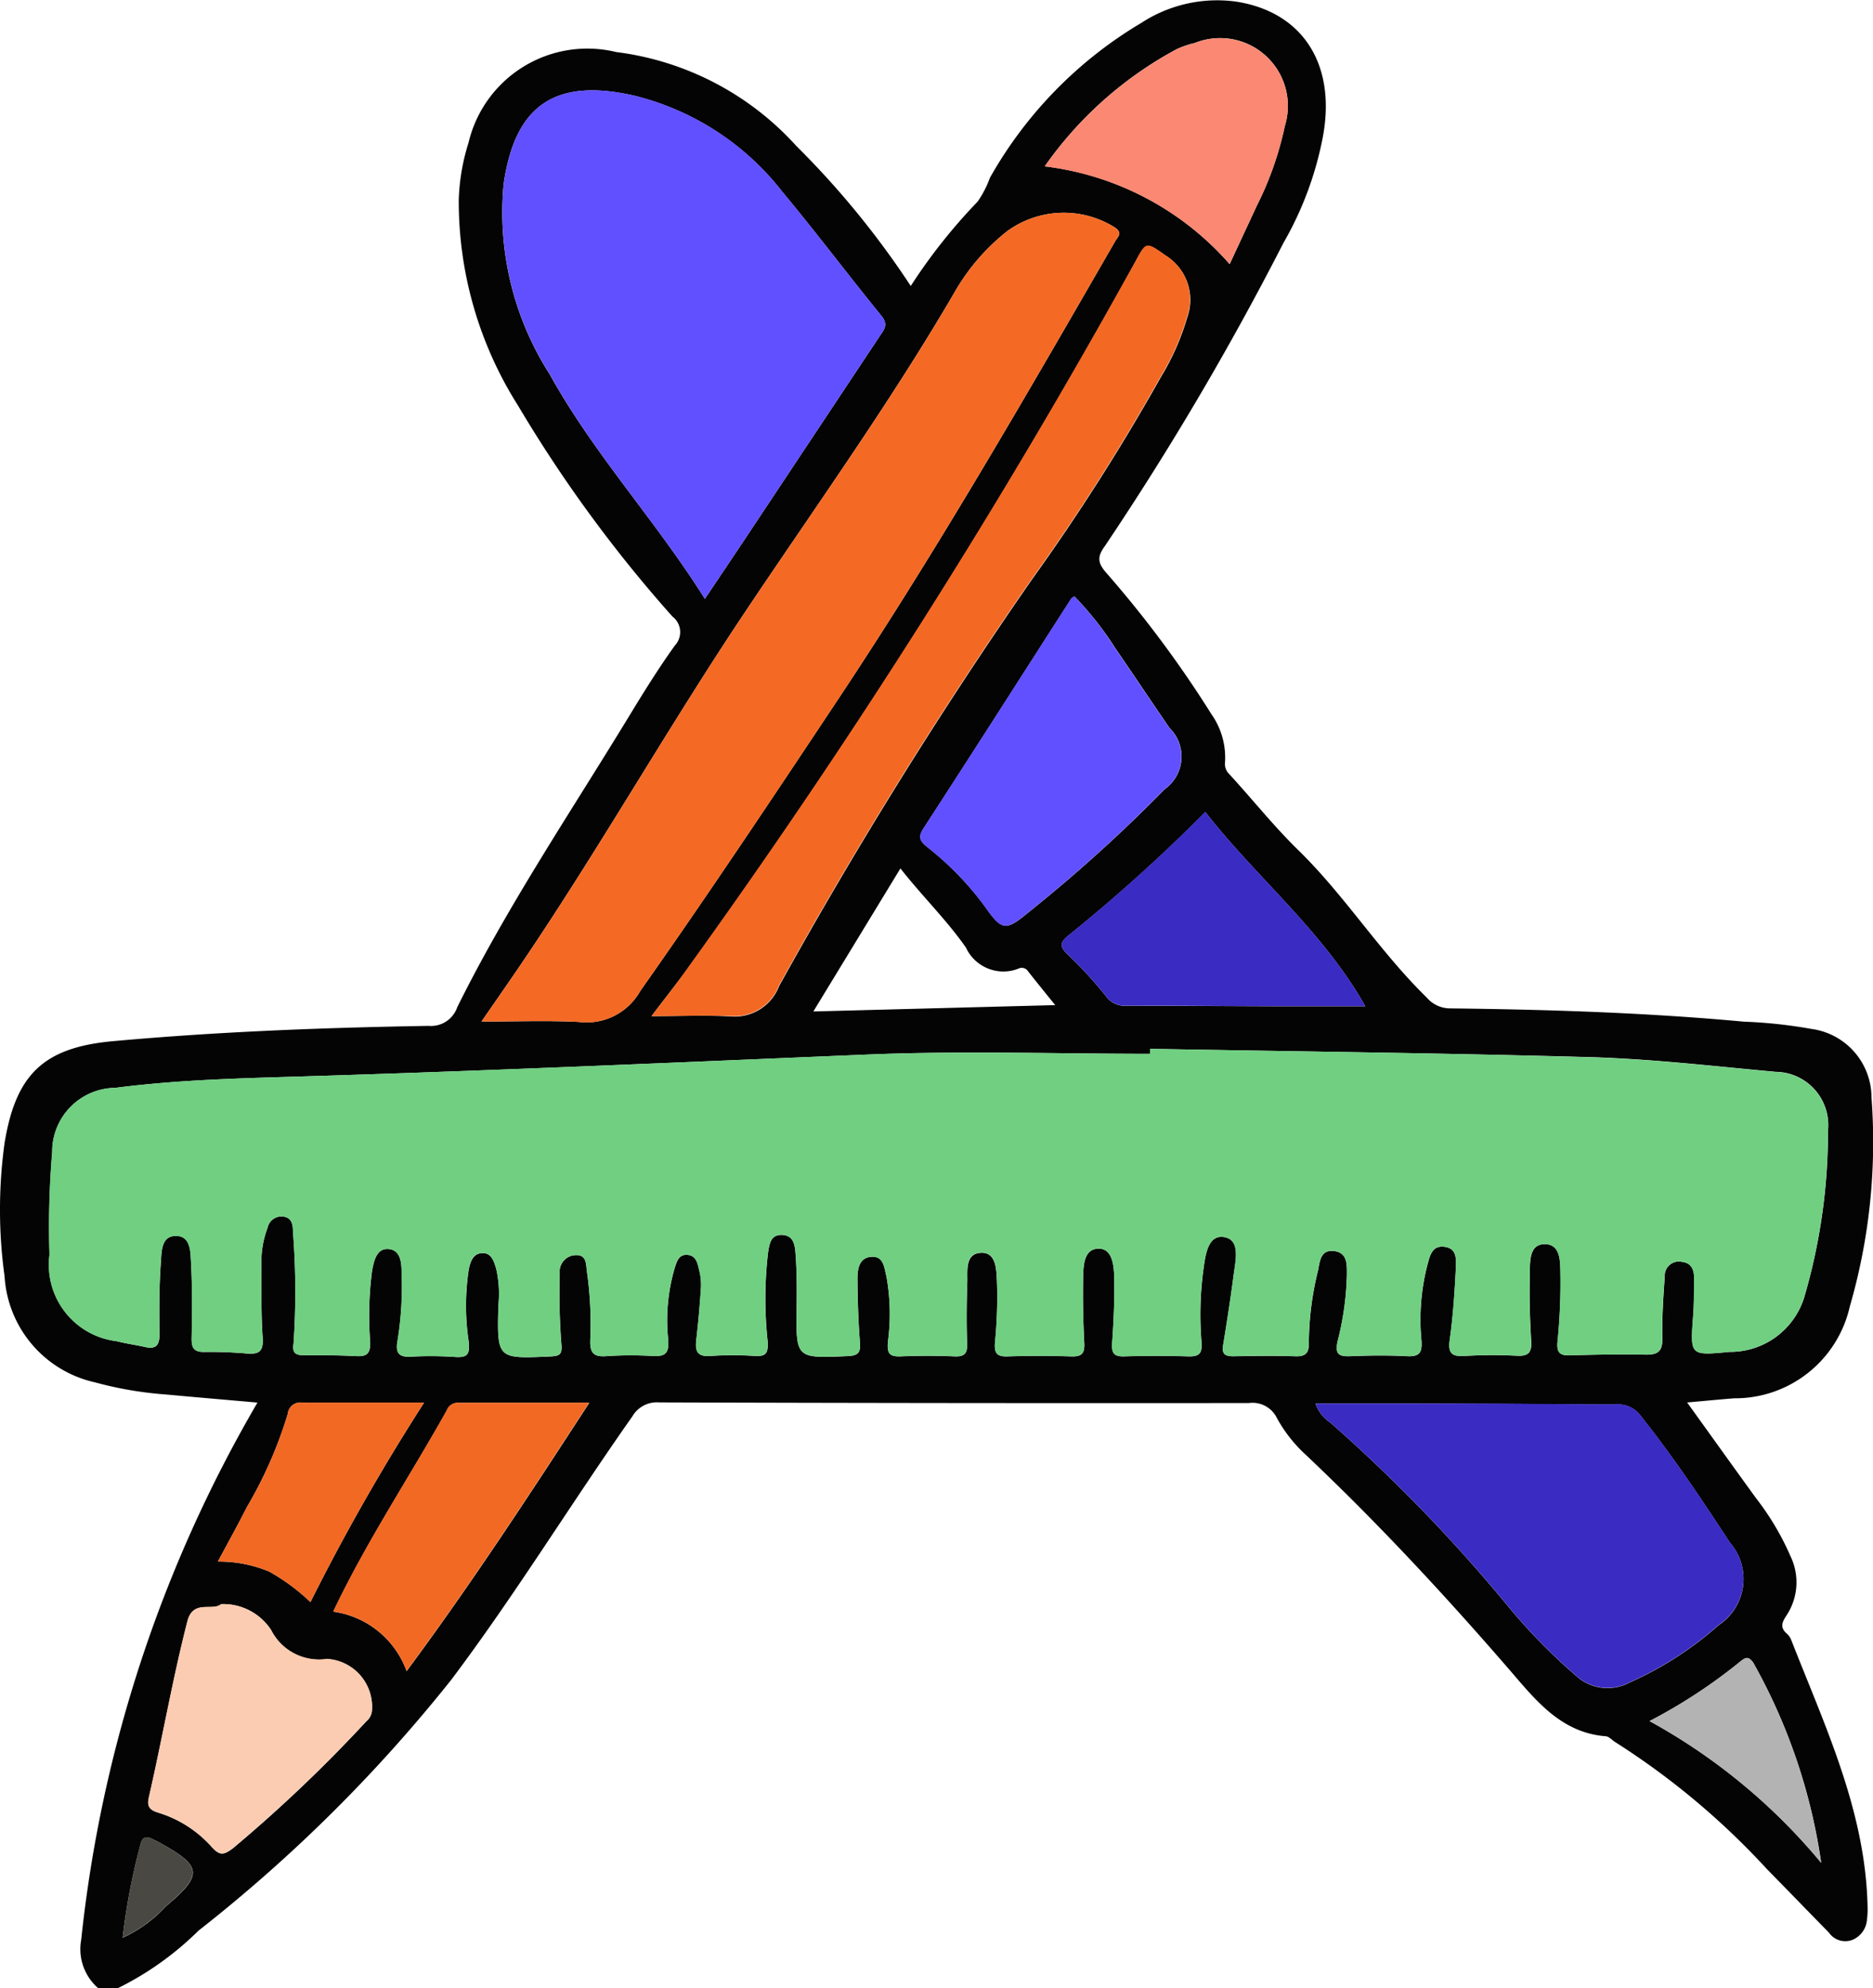 <svg xmlns="http://www.w3.org/2000/svg" width="49.941" height="52.986" viewBox="0 0 49.941 52.986"><defs><style>.a{fill:#040404;}.b{fill:#70cf81;}.c{fill:#6150ff;}.d{fill:#f46a25;}.e{fill:#3a2bc2;}.f{fill:#f36924;}.g{fill:#fbccb1;}.h{fill:#fb8872;}.i{fill:#f26924;}.j{fill:#b3b3b3;}.k{fill:#494843;}</style></defs><g transform="translate(533.11 -897.237)"><path class="a" d="M-530.486,950.224a1.375,1.375,0,0,1-.459-1.294,35.829,35.829,0,0,1,4.7-14.316c-.838-.074-1.646-.142-2.454-.217a9.891,9.891,0,0,1-1.881-.323,3.085,3.085,0,0,1-2.408-2.824,12.971,12.971,0,0,1,0-3.554c.3-1.829,1.042-2.545,2.889-2.713,2.8-.254,5.608-.361,8.417-.408a.74.74,0,0,0,.765-.5c1.356-2.733,3.067-5.258,4.646-7.86.366-.6.742-1.2,1.154-1.774a.523.523,0,0,0-.065-.776,36.25,36.25,0,0,1-4.115-5.619,10.17,10.17,0,0,1-1.581-5.481,5.579,5.579,0,0,1,.26-1.522,3.256,3.256,0,0,1,3.938-2.419,7.778,7.778,0,0,1,4.8,2.5,23.179,23.179,0,0,1,3.054,3.734,14.834,14.834,0,0,1,1.782-2.247,2.724,2.724,0,0,0,.329-.636,11.177,11.177,0,0,1,4.036-4.127,3.7,3.7,0,0,1,2.521-.569c1.782.272,2.677,1.671,2.323,3.591a9.032,9.032,0,0,1-1.054,2.841,79.187,79.187,0,0,1-4.762,8.079c-.23.311-.176.477.075.754a29.556,29.556,0,0,1,2.769,3.728,2.005,2.005,0,0,1,.361,1.27.376.376,0,0,0,.109.32c.618.671,1.188,1.39,1.84,2.026,1.25,1.219,2.178,2.714,3.429,3.932a.815.815,0,0,0,.608.289c2.621.03,5.239.113,7.851.354a12.8,12.8,0,0,1,1.8.194,1.846,1.846,0,0,1,1.6,1.826,15.75,15.75,0,0,1-.579,5.573,3.138,3.138,0,0,1-3.085,2.444c-.39.031-.779.069-1.252.111.64.888,1.236,1.723,1.839,2.552a7.223,7.223,0,0,1,.919,1.549,1.6,1.6,0,0,1-.11,1.577c-.122.181-.175.324.013.485a.437.437,0,0,1,.116.169c.9,2.3,1.976,4.549,2.034,7.09a2.2,2.2,0,0,1-.016.361.631.631,0,0,1-.412.547.529.529,0,0,1-.6-.2c-.555-.566-1.107-1.137-1.66-1.7a20.179,20.179,0,0,0-4.032-3.374c-.088-.053-.169-.153-.259-.161-1.22-.094-1.906-1.008-2.6-1.807-1.718-1.983-3.5-3.9-5.407-5.7a3.79,3.79,0,0,1-.763-.973.724.724,0,0,0-.75-.4q-7.863.008-15.725-.017a.755.755,0,0,0-.71.371c-1.636,2.322-3.12,4.749-4.83,7.021a40.644,40.644,0,0,1-6.739,6.685,8.244,8.244,0,0,1-2.154,1.535Zm28.041-25.036v.132c-2.5,0-5-.085-7.5.018-4.994.206-9.988.43-14.984.581-1.7.052-3.413.088-5.107.308a1.7,1.7,0,0,0-1.681,1.712,23.926,23.926,0,0,0-.072,2.738,2.05,2.05,0,0,0,1.787,2.3c.249.065.507.1.758.155.3.071.39-.053.387-.346-.007-.637-.011-1.277.037-1.912.021-.278,0-.718.425-.7.371.014.365.425.379.7.036.671.032,1.344.017,2.016-.005.259.049.379.332.375a11.286,11.286,0,0,1,1.136.041c.327.027.451-.054.425-.422-.047-.67-.027-1.344-.034-2.016a2.543,2.543,0,0,1,.164-.91.378.378,0,0,1,.423-.3c.218.031.255.205.254.388a20.387,20.387,0,0,1,.017,2.994c-.035.234.035.312.263.311.465,0,.932,0,1.4.024.287.017.384-.06.38-.366a9.2,9.2,0,0,1,.05-1.908c.047-.245.112-.589.417-.579.349.012.368.366.372.64a9.056,9.056,0,0,1-.109,1.8c-.055.3.006.45.355.429a9.656,9.656,0,0,1,1.189.008c.334.021.385-.087.352-.413a6.424,6.424,0,0,1,0-1.905c.039-.195.1-.436.355-.45s.321.228.38.42a3.008,3.008,0,0,1,.057.976c-.035,1.427-.037,1.421,1.378,1.358.259-.012.332-.048.3-.349a17.67,17.67,0,0,1-.042-1.859.439.439,0,0,1,.427-.492c.3-.011.269.25.3.449a9.85,9.85,0,0,1,.088,1.805c-.012.327.066.465.42.438a9.874,9.874,0,0,1,1.241-.005c.323.016.441-.055.417-.422a4.943,4.943,0,0,1,.164-1.894c.056-.17.1-.4.352-.377.24.022.269.243.312.421a1.556,1.556,0,0,1,.044.462c-.031.464-.071.927-.125,1.389-.035.3.033.446.378.421a8.781,8.781,0,0,1,1.189,0c.313.019.352-.1.337-.387a10.58,10.58,0,0,1,.011-2.372c.037-.216.062-.478.375-.466s.341.285.357.491c.037.48.036.964.03,1.446-.018,1.358-.022,1.351,1.352,1.292.265-.011.359-.073.336-.355-.045-.566-.062-1.136-.067-1.7,0-.261.04-.568.371-.591s.341.283.4.513a5.55,5.55,0,0,1,.042,1.75c-.022.289.019.4.33.39.482-.02.966-.02,1.448,0,.286.013.343-.1.333-.359-.02-.533-.014-1.069.005-1.6.011-.312-.068-.773.356-.8s.417.466.435.755a12.253,12.253,0,0,1-.054,1.649c-.019.269.055.366.335.356.568-.019,1.138-.018,1.707,0,.275.008.354-.082.34-.356-.03-.585-.042-1.172-.03-1.757.007-.319.02-.767.428-.758.35.008.392.449.4.748.014.584-.013,1.172-.054,1.755-.018.263.029.376.318.367q.853-.026,1.707,0c.29.009.381-.071.357-.379a9.027,9.027,0,0,1,.054-1.961c.052-.374.117-.914.555-.837s.3.618.251.985c-.082.631-.178,1.261-.283,1.889-.039.233.039.3.265.3.552-.009,1.1-.019,1.655,0,.313.013.373-.118.365-.394a8.181,8.181,0,0,1,.245-1.892c.049-.239.063-.57.44-.516.35.05.327.366.33.613a7.819,7.819,0,0,1-.247,1.787c-.078.353.034.413.348.4.5-.02,1-.026,1.5,0,.333.019.41-.1.387-.413a5.834,5.834,0,0,1,.153-2c.068-.244.116-.553.472-.5.33.047.3.353.291.577-.032.636-.074,1.273-.162,1.9-.05.357.052.449.392.43a12.3,12.3,0,0,1,1.4-.006c.345.019.4-.126.378-.426-.035-.568-.049-1.138-.036-1.706.007-.33-.034-.832.384-.841.471-.01.424.522.434.853a15.748,15.748,0,0,1-.079,1.755c-.022.274.056.364.333.354.672-.022,1.345-.03,2.017-.018.326.006.454-.089.446-.439-.013-.55.026-1.1.064-1.651a.375.375,0,0,1,.45-.384c.262.027.335.214.333.441,0,.345,0,.69-.028,1.033-.075,1.029-.08,1.027.975.926A2.063,2.063,0,0,0-485,931.8a15.633,15.633,0,0,0,.631-4.433,1.419,1.419,0,0,0-1.389-1.567c-1.647-.15-3.295-.343-4.946-.392C-494.62,925.3-498.533,925.258-502.446,925.187Zm-11.871-11.992c.375-.559.721-1.072,1.064-1.587q1.8-2.708,3.6-5.417c.113-.169.236-.3.046-.536-.893-1.094-1.74-2.225-2.645-3.308a7.169,7.169,0,0,0-3.956-2.563c-2.084-.473-3.171.238-3.474,2.357a8,8,0,0,0,1.23,5.072C-517.281,909.33-515.627,911.108-514.316,913.195Zm-5.955,11.264c.912,0,1.755-.032,2.595.01a1.639,1.639,0,0,0,1.638-.825c1.817-2.577,3.564-5.2,5.309-7.824,2.624-3.948,4.986-8.05,7.352-12.152.07-.12.213-.222-.009-.372a2.565,2.565,0,0,0-2.868.1,5.629,5.629,0,0,0-1.409,1.638c-1.712,2.935-3.694,5.692-5.58,8.511-2.059,3.078-3.885,6.305-5.965,9.371C-519.553,923.426-519.906,923.93-520.271,924.459Zm22.238,10.181a.984.984,0,0,0,.386.5A42.614,42.614,0,0,1-492.934,940a15.208,15.208,0,0,0,1.838,1.887,1.244,1.244,0,0,0,1.433.189,9.2,9.2,0,0,0,2.379-1.531,1.476,1.476,0,0,0,.3-2.2c-.755-1.153-1.519-2.3-2.381-3.38a.739.739,0,0,0-.655-.3c-1.224,0-2.448-.015-3.671-.019C-495.12,934.637-496.547,934.64-498.033,934.64Zm-17.7-10.325c.764,0,1.45-.031,2.133.009a1.266,1.266,0,0,0,1.265-.812,126.1,126.1,0,0,1,6.738-10.83,57.566,57.566,0,0,0,3.442-5.4,6.653,6.653,0,0,0,.706-1.6,1.387,1.387,0,0,0-.571-1.629c-.525-.365-.521-.385-.812.16a186.1,186.1,0,0,1-11.916,18.8C-515.058,923.439-515.389,923.852-515.738,924.315Zm11.273-11.188c-.037.028-.074.042-.091.069-1.312,2.042-2.617,4.089-3.94,6.124-.167.256-.047.365.12.5a8.071,8.071,0,0,1,1.537,1.593c.441.628.546.632,1.135.146a40.471,40.471,0,0,0,3.643-3.29,1.068,1.068,0,0,0,.129-1.635c-.487-.71-.965-1.426-1.452-2.135A8.562,8.562,0,0,0-504.465,913.126Zm-22.752,26.858c-.236.2-.745-.137-.9.463-.4,1.55-.668,3.127-1.026,4.685-.052.226,0,.33.233.405a3.127,3.127,0,0,1,1.425.9c.227.259.333.24.586.049a38.572,38.572,0,0,0,3.553-3.38.421.421,0,0,0,.147-.259,1.278,1.278,0,0,0-1.194-1.4,1.433,1.433,0,0,1-1.492-.772A1.525,1.525,0,0,0-527.217,939.985Zm26.242-21.111a44.056,44.056,0,0,1-3.643,3.284c-.236.186-.251.3-.032.51a10.754,10.754,0,0,1,1.011,1.1.617.617,0,0,0,.555.27c1.324,0,2.649.01,3.973.014.8,0,1.6,0,2.4,0C-497.84,922.044-499.6,920.636-500.974,918.873Zm.648-14.6.72-1.549a8.739,8.739,0,0,0,.751-2.134,1.807,1.807,0,0,0-2.4-2.21,2.5,2.5,0,0,0-.486.166,10.166,10.166,0,0,0-3.516,3.121A7.8,7.8,0,0,1-500.326,904.272Zm-21.944,37.494c1.726-2.325,3.275-4.7,4.869-7.148-1.223,0-2.356,0-3.49,0a.308.308,0,0,0-.307.2c-1,1.786-2.139,3.49-3.029,5.364A2.44,2.44,0,0,1-522.27,941.766Zm.467-7.153c-1.187,0-2.218,0-3.248,0a.336.336,0,0,0-.39.3,11.329,11.329,0,0,1-1.094,2.49c-.237.471-.495.932-.769,1.445a3.474,3.474,0,0,1,1.368.266,5.45,5.45,0,0,1,1.1.813A56.6,56.6,0,0,1-521.8,934.612Zm16.825-10.594c-.276-.341-.5-.616-.723-.9a.2.2,0,0,0-.263-.07,1.1,1.1,0,0,1-1.395-.564c-.523-.747-1.176-1.38-1.746-2.109l-2.322,3.812Zm15.853,19.083a15.815,15.815,0,0,1,4.571,3.774,15.33,15.33,0,0,0-1.812-5.334c-.117-.163-.192-.149-.321-.047A14.247,14.247,0,0,1-489.125,943.1Zm-40.715,5.769a3.567,3.567,0,0,0,1.148-.835c1.008-.845.972-1.079-.2-1.715-.045-.025-.092-.045-.138-.069-.166-.086-.289-.087-.339.136A17.469,17.469,0,0,0-529.84,948.871Z"/><path class="b" d="M-494.278,1099.361c3.912.071,7.826.111,11.737.226,1.651.048,3.3.241,4.946.392a1.419,1.419,0,0,1,1.389,1.567,15.648,15.648,0,0,1-.631,4.433,2.063,2.063,0,0,1-1.989,1.456c-1.056.1-1.051.1-.976-.926.025-.343.024-.689.028-1.033,0-.228-.071-.414-.333-.442a.375.375,0,0,0-.45.384c-.038.55-.076,1.1-.064,1.652.008.351-.12.445-.446.439-.672-.012-1.345,0-2.017.018-.277.009-.355-.08-.333-.355a15.808,15.808,0,0,0,.079-1.755c-.01-.331.037-.864-.434-.853-.418.01-.377.511-.384.841-.013.568,0,1.138.036,1.706.018.3-.032.445-.377.426a12.212,12.212,0,0,0-1.4.006c-.341.019-.442-.073-.392-.43.088-.63.13-1.267.162-1.9.011-.225.039-.531-.291-.577-.357-.051-.4.259-.472.5a5.832,5.832,0,0,0-.153,2c.022.312-.054.432-.387.412-.5-.028-1-.021-1.5,0-.314.012-.426-.048-.348-.4a7.823,7.823,0,0,0,.247-1.787c0-.246.019-.563-.33-.613-.377-.053-.391.278-.44.516a8.208,8.208,0,0,0-.245,1.893c.008.276-.052.407-.365.394-.551-.023-1.1-.013-1.655,0-.226,0-.3-.068-.264-.3.1-.628.2-1.258.282-1.889.047-.367.175-.91-.251-.985s-.5.463-.555.837a9.014,9.014,0,0,0-.054,1.961c.024.308-.066.388-.357.379q-.853-.026-1.707,0c-.289.009-.336-.1-.318-.368.041-.584.068-1.171.054-1.755-.008-.3-.049-.74-.4-.747-.408-.009-.421.438-.428.757-.012.586,0,1.173.03,1.758.014.273-.065.364-.34.356-.569-.018-1.138-.019-1.707,0-.28.009-.354-.087-.335-.356a12.27,12.27,0,0,0,.054-1.649c-.018-.29,0-.782-.435-.755s-.345.487-.356.8c-.019.533-.025,1.069-.005,1.6.01.264-.048.372-.333.359-.482-.022-.966-.022-1.448,0-.312.013-.352-.1-.33-.39a5.56,5.56,0,0,0-.042-1.75c-.056-.23-.08-.534-.4-.513s-.374.33-.371.591c0,.568.022,1.137.067,1.7.022.282-.072.343-.336.355-1.374.058-1.369.065-1.352-1.293.006-.482.007-.966-.03-1.446-.016-.206-.05-.479-.357-.491s-.338.249-.375.466a10.583,10.583,0,0,0-.011,2.372c.015.289-.024.406-.337.387a8.859,8.859,0,0,0-1.189,0c-.345.026-.413-.122-.378-.42.054-.462.094-.926.125-1.39a1.562,1.562,0,0,0-.044-.461c-.043-.178-.072-.4-.312-.421-.255-.023-.3.207-.352.377a4.95,4.95,0,0,0-.164,1.895c.024.367-.094.439-.417.422a9.759,9.759,0,0,0-1.241.006c-.354.027-.432-.111-.42-.438a9.865,9.865,0,0,0-.088-1.806c-.029-.2,0-.459-.3-.449a.44.44,0,0,0-.427.492,17.7,17.7,0,0,0,.042,1.859c.029.3-.044.338-.3.349-1.415.063-1.414.068-1.378-1.358a3.016,3.016,0,0,0-.057-.976c-.059-.193-.112-.435-.381-.42s-.316.255-.355.45a6.417,6.417,0,0,0,0,1.905c.032.326-.019.434-.352.413a9.656,9.656,0,0,0-1.189-.008c-.348.021-.41-.132-.355-.429a9.05,9.05,0,0,0,.109-1.8c0-.274-.024-.628-.372-.64-.3-.01-.37.334-.417.579a9.2,9.2,0,0,0-.05,1.908c0,.307-.092.383-.38.367-.464-.027-.931-.026-1.4-.024-.227,0-.3-.077-.262-.311a20.4,20.4,0,0,0-.017-2.995c0-.183-.036-.357-.254-.388a.379.379,0,0,0-.423.3,2.535,2.535,0,0,0-.164.91c.007.672-.013,1.346.034,2.016.026.368-.1.449-.425.422-.378-.032-.758-.047-1.137-.041-.283,0-.337-.116-.332-.374.015-.672.019-1.345-.017-2.016-.015-.271-.008-.682-.379-.7-.424-.016-.4.424-.425.7-.048.635-.044,1.275-.037,1.912,0,.293-.084.417-.387.346-.251-.059-.509-.09-.759-.155a2.05,2.05,0,0,1-1.787-2.3,23.928,23.928,0,0,1,.072-2.738,1.7,1.7,0,0,1,1.681-1.711c1.694-.219,3.4-.256,5.106-.308,5-.151,9.99-.375,14.984-.581,2.495-.1,5-.018,7.5-.018Z" transform="translate(-8.167 -174.174)"/><path class="c" d="M-431,928.185c-1.31-2.087-2.964-3.865-4.132-5.983a8,8,0,0,1-1.23-5.072c.3-2.119,1.39-2.83,3.474-2.357a7.169,7.169,0,0,1,3.956,2.563c.9,1.084,1.752,2.214,2.644,3.308.19.233.067.367-.046.536q-1.8,2.709-3.6,5.417C-430.278,927.113-430.625,927.627-431,928.185Z" transform="translate(-83.317 -14.99)"/><path class="d" d="M-440.262,959.781c.365-.529.718-1.033,1.063-1.542,2.08-3.066,3.905-6.293,5.965-9.371,1.886-2.82,3.869-5.576,5.58-8.511a5.634,5.634,0,0,1,1.409-1.638,2.565,2.565,0,0,1,2.868-.1c.222.15.079.251.009.372-2.366,4.1-4.728,8.2-7.352,12.152-1.745,2.626-3.491,5.247-5.309,7.824a1.639,1.639,0,0,1-1.638.825C-438.507,959.748-439.35,959.781-440.262,959.781Z" transform="translate(-80.009 -35.322)"/><path class="e" d="M-279.447,1167.712c1.487,0,2.913,0,4.34,0,1.224,0,2.448.024,3.672.019a.739.739,0,0,1,.655.3c.862,1.08,1.626,2.227,2.381,3.38a1.476,1.476,0,0,1-.3,2.2,9.207,9.207,0,0,1-2.379,1.532,1.246,1.246,0,0,1-1.433-.189,15.218,15.218,0,0,1-1.838-1.887,42.562,42.562,0,0,0-4.714-4.856A.988.988,0,0,1-279.447,1167.712Z" transform="translate(-218.586 -233.072)"/><path class="f" d="M-407.482,965.126c.349-.463.681-.876.984-1.31a186.081,186.081,0,0,0,11.915-18.8c.292-.545.287-.525.812-.16a1.387,1.387,0,0,1,.571,1.629,6.659,6.659,0,0,1-.706,1.6,57.57,57.57,0,0,1-3.442,5.4,126.113,126.113,0,0,0-6.738,10.83,1.265,1.265,0,0,1-1.265.812C-406.032,965.1-406.719,965.126-407.482,965.126Z" transform="translate(-108.256 -40.812)"/><path class="c" d="M-351.578,1012.143a8.551,8.551,0,0,1,1.08,1.373c.487.71.966,1.425,1.453,2.135a1.068,1.068,0,0,1-.129,1.635,40.51,40.51,0,0,1-3.643,3.29c-.589.486-.694.482-1.135-.146a8.072,8.072,0,0,0-1.537-1.593c-.166-.136-.287-.246-.12-.5,1.323-2.035,2.628-4.082,3.94-6.124C-351.652,1012.185-351.615,1012.171-351.578,1012.143Z" transform="translate(-152.887 -99.016)"/><path class="g" d="M-502.6,1206.372a1.526,1.526,0,0,1,1.334.685,1.433,1.433,0,0,0,1.492.772,1.278,1.278,0,0,1,1.195,1.4.422.422,0,0,1-.147.259,38.581,38.581,0,0,1-3.553,3.38c-.254.191-.36.21-.587-.049a3.126,3.126,0,0,0-1.425-.9c-.236-.075-.285-.179-.233-.406.358-1.558.629-3.135,1.026-4.685C-503.344,1206.235-502.835,1206.568-502.6,1206.372Z" transform="translate(-24.618 -266.387)"/><path class="e" d="M-324.583,1053.7c1.373,1.762,3.134,3.17,4.267,5.179-.8,0-1.6,0-2.4,0-1.325,0-2.649-.018-3.974-.014a.617.617,0,0,1-.555-.27,10.755,10.755,0,0,0-1.011-1.1c-.219-.212-.2-.324.032-.51A44.029,44.029,0,0,0-324.583,1053.7Z" transform="translate(-176.391 -134.829)"/><path class="h" d="M-326.739,910.824a7.807,7.807,0,0,0-4.929-2.6,10.166,10.166,0,0,1,3.516-3.121,2.521,2.521,0,0,1,.486-.166,1.807,1.807,0,0,1,2.4,2.21,8.734,8.734,0,0,1-.751,2.134Z" transform="translate(-173.586 -6.552)"/><path class="i" d="M-466.909,1174.7a2.44,2.44,0,0,0-1.957-1.585c.889-1.873,2.03-3.578,3.028-5.364a.307.307,0,0,1,.307-.2c1.134,0,2.268,0,3.49,0C-463.634,1169.994-465.183,1172.374-466.909,1174.7Z" transform="translate(-55.361 -232.933)"/><path class="i" d="M-485.623,1167.5a56.581,56.581,0,0,0-3.031,5.316,5.447,5.447,0,0,0-1.1-.814,3.481,3.481,0,0,0-1.368-.266c.274-.513.532-.974.769-1.445a11.32,11.32,0,0,0,1.094-2.49.336.336,0,0,1,.39-.3C-487.841,1167.5-486.81,1167.5-485.623,1167.5Z" transform="translate(-36.179 -232.886)"/><path class="j" d="M-215.023,1218.422a14.213,14.213,0,0,0,2.438-1.607c.129-.1.2-.115.321.048a15.323,15.323,0,0,1,1.811,5.334A15.818,15.818,0,0,0-215.023,1218.422Z" transform="translate(-274.102 -275.321)"/><path class="k" d="M-509.459,1253.979a17.5,17.5,0,0,1,.472-2.482c.05-.223.173-.223.339-.136.046.024.093.045.138.069,1.17.636,1.206.87.2,1.715A3.562,3.562,0,0,1-509.459,1253.979Z" transform="translate(-20.381 -305.108)"/></g></svg>